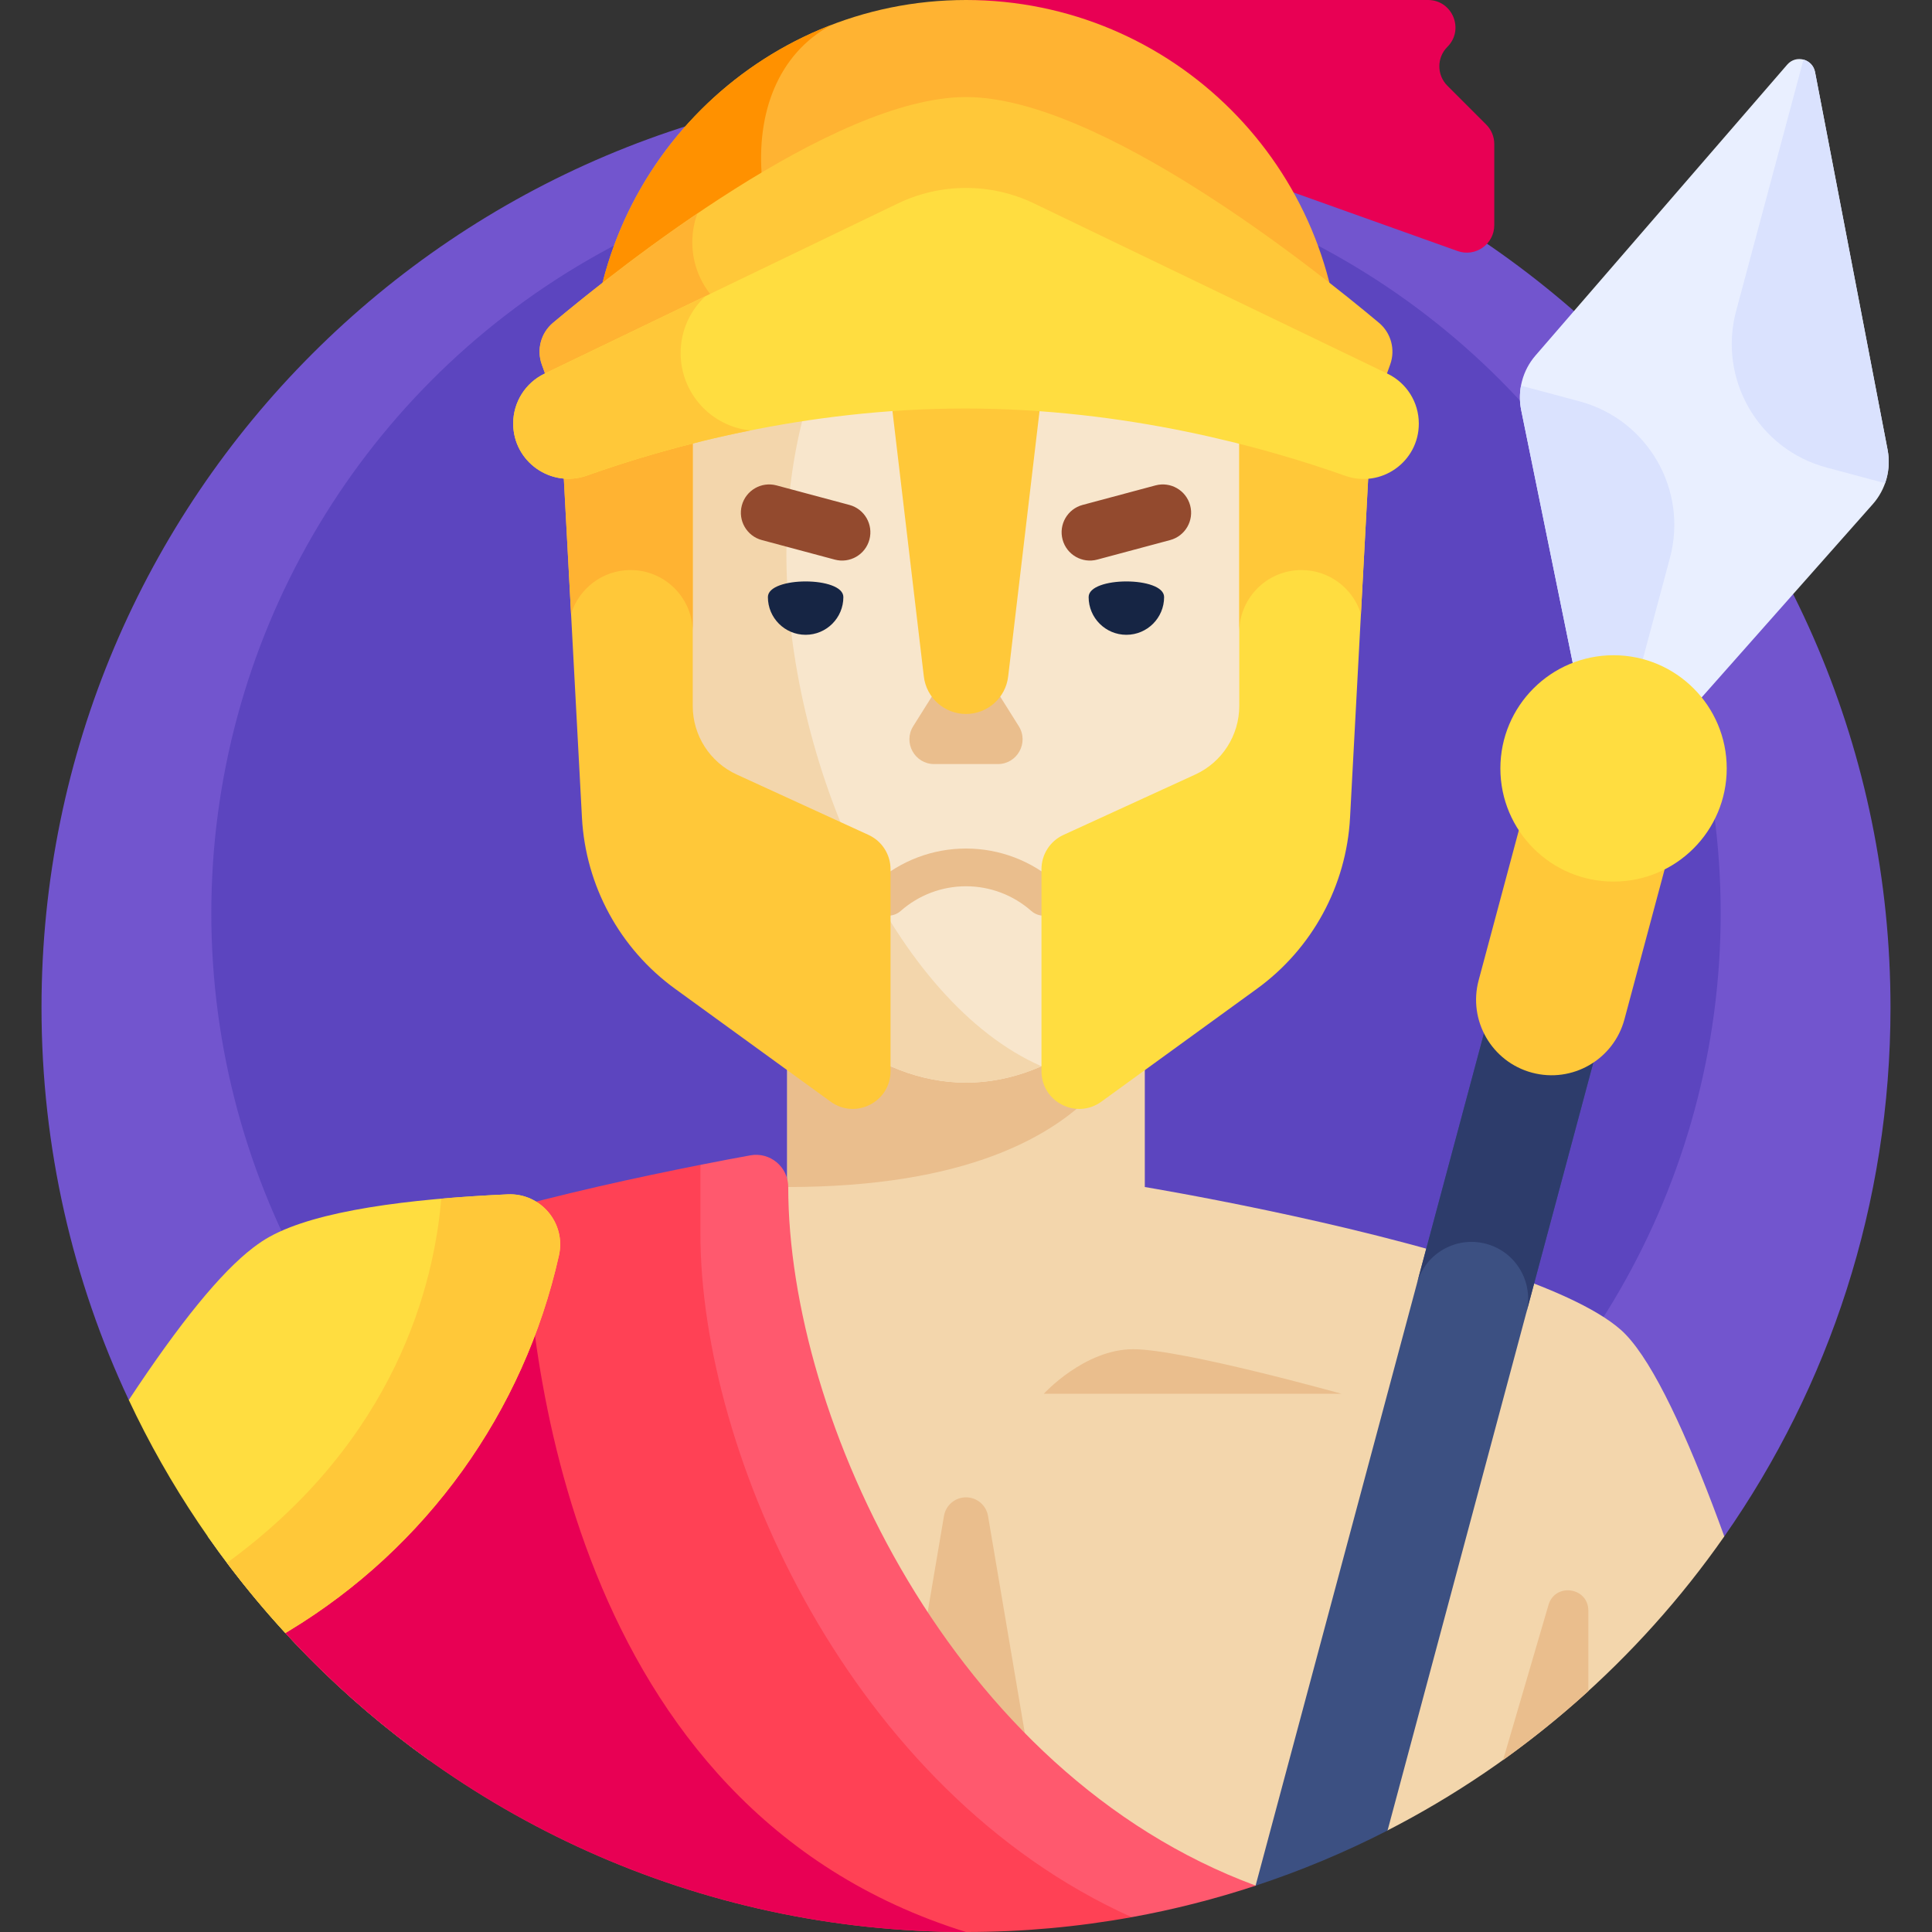 <svg id="Capa_1" enable-background="new 0 0 512 512" height="512" viewBox="0 0 512 512" width="512" xmlns="http://www.w3.org/2000/svg"><rect x="0" y="0" width="512" height="512" fill="#333333" stroke="none"/><g><g><path d="m34.13 371.012 422.819 36.127.007.019c27.752-39.716 44.044-88.031 44.044-140.158 0-135.31-109.69-245-245-245s-245 109.69-245 245c0 37.191 8.302 72.438 23.13 104.012z" fill="#7255ce"/></g><g><circle cx="256" cy="242" fill="#5c45bf" r="200"/></g><g><path d="m456.949 407.139c-8.256-22.709-16.99-42.685-24.722-51.911-.904-1.078-1.794-2.019-2.668-2.79-6.623-5.848-19.39-11.382-34.352-16.323-37.928-12.525-89.968-21.232-91.82-21.54h-94.772c-1.853.307-53.892 9.014-91.82 21.54-14.961 4.941-27.729 10.475-34.352 16.323-.874.772-1.765 1.712-2.668 2.79-7.732 9.226-16.467 29.203-24.722 51.911-.001.009-.001.018-.002.026 16.031 22.94 35.89 43.006 58.647 59.276 1.161.43 90.256 33.265 219.06 33.269l17.861-15.945 17.06 1.332c35.75-18.346 66.408-45.211 89.274-77.933-.003-.007-.003-.016-.004-.025z" fill="#f3d6ac"/></g><g><path d="m276.616 369.362s10.767-11.809 23.703-11.809 55.191 11.809 55.191 11.809z" fill="#eabe8d"/></g><g><path d="m208.614 221.239v93.336s19.021 20.093 47.17 20.093c.073 0 .143-.005.216-.005 28.031-.103 47.386-20.088 47.386-20.088v-93.336z" fill="#f3d6ac"/></g><g><path d="m208.614 220.734v93.841c94.723 0 94.772-53.4 94.772-53.4v-40.44h-94.772z" fill="#eabe8d"/></g><g><path d="m420.93 426.843v21.327c-7.157 6.519-14.704 12.617-22.599 18.262l12.035-41.103c1.75-5.98 10.564-4.716 10.564 1.514z" fill="#eabe8d"/></g><g><path d="m274.241 474.903-12.405-73.165c-.483-2.847-2.949-4.93-5.836-4.93-2.887 0-5.353 2.083-5.836 4.93l-12.405 73.165z" fill="#eabe8d"/></g><g><path d="m220.83 421.448-35.216-112.753c-8.351 1.651-17.936 3.655-27.004 5.738-5.101 1.171-10.079 2.37-14.797 3.563-35.349 8.935-57.595 17.749-68.01 26.945-.06.053-.123.111-.184.166v87.661c44.775 48.703 109.008 79.232 180.381 79.232 14.994 0 29.671-1.353 43.922-3.933z" fill="#ff4155"/></g><g><path d="m139.053 319.221c-32.59 8.517-53.311 16.944-63.25 25.72-.06.053-.123.111-.184.166v87.661c44.775 48.703 109.008 79.232 180.381 79.232-106.005-32.957-116.284-155.901-116.947-192.779z" fill="#e80054"/></g><g><path d="m332.781 499.711c-80.549-29.757-123.89-123.947-123.89-185.136 0-5.321-4.812-9.344-10.048-8.396-3.725.675-8.259 1.532-13.23 2.515v18.167c0 58.715 39.913 147.804 114.308 181.206 11.241-2.034 22.21-4.844 32.86-8.356z" fill="#ff596e"/></g><g><path d="m134.543 316.515c-26.447 1.188-50.587 4.345-63.014 11.19-1.44.792-2.901 1.761-4.468 2.961-8.537 6.537-19.353 19.789-32.931 40.347 10.664 22.709 24.707 43.513 41.489 61.765l.906-.548c36.45-22.024 62.318-57.986 71.605-99.548 1.911-8.55-4.836-16.56-13.587-16.167z" fill="#ffdd40"/></g><g><path d="m148.131 332.682c1.91-8.549-4.836-16.559-13.588-16.166-6.027.271-11.932.645-17.608 1.141-1.848 22.281-11.763 63.701-56.794 96.52 4.857 6.454 10.02 12.665 15.478 18.601l.906-.548c36.451-22.024 62.318-57.986 71.606-99.548z" fill="#ffc839"/></g><g><path d="m343.597 146.754c0 64.505-39.219 140.155-87.597 140.155s-87.597-75.651-87.597-140.155 39.218-110.884 87.597-110.884 87.597 46.38 87.597 110.884z" fill="#f8e6cc"/></g><g><path d="m208.403 146.754c0-55.33 28.856-97.321 67.597-108.148-6.424-1.795-13.119-2.737-20-2.737-48.379 0-87.597 46.38-87.597 110.885s39.219 140.155 87.597 140.155c6.881 0 13.576-1.535 20-4.346-38.741-16.952-67.597-80.479-67.597-135.809z" fill="#f3d6ac"/></g><g><g><path d="m276.614 242.667c-1.176 0-2.356-.413-3.308-1.252-4.78-4.221-10.927-6.546-17.307-6.546s-12.526 2.325-17.307 6.546c-2.071 1.827-5.23 1.63-7.058-.438-1.828-2.07-1.632-5.23.438-7.058 6.609-5.836 15.106-9.05 23.926-9.05s17.316 3.214 23.926 9.05c2.07 1.828 2.267 4.988.438 7.058-.986 1.119-2.364 1.69-3.748 1.69z" fill="#eabe8d"/></g></g><g><path d="m221.218 148.301-19.319-5.176c-4.001-1.072-6.375-5.185-5.303-9.186 1.072-4.001 5.185-6.375 9.186-5.303l19.319 5.176c4.001 1.072 6.375 5.185 5.303 9.186-1.072 4-5.185 6.375-9.186 5.303z" fill="#934a2e"/></g><g><path d="m310.1 143.124-19.319 5.176c-4.001 1.072-8.114-1.302-9.186-5.303-1.072-4.001 1.302-8.114 5.303-9.186l19.319-5.176c4.001-1.072 8.114 1.302 9.186 5.303 1.073 4.002-1.302 8.114-5.303 9.186z" fill="#934a2e"/></g><g><path d="m223.5 158.229c0 5.523-4.477 10-10 10s-10-4.477-10-10 20-5.523 20 0z" fill="#162544"/></g><g><path d="m288.5 158.229c0 5.523 4.477 10 10 10s10-4.477 10-10-20-5.523-20 0z" fill="#162544"/></g><g><path d="m378.426 0h-122.428v20l130.273 46.526c4.74 1.693 9.727-1.821 9.727-6.855v-21.511c0-1.93-.767-3.782-2.132-5.147l-10.294-10.294c-2.842-2.843-2.842-7.451 0-10.294 4.586-4.585 1.339-12.425-5.146-12.425z" fill="#e80054"/></g><g><path d="m328.418 187.081v-86.209l35.04 9.53-5.681 106.275c-.966 18.066-10.032 34.733-24.675 45.359l-41.228 29.918c-6.611 4.797-15.873.075-15.873-8.094v-53.509c0-3.911 2.279-7.462 5.835-9.091l34.913-15.997c7.11-3.257 11.669-10.361 11.669-18.182z" fill="#ffdd40"/></g><g><path d="m344.892 151.07c7.42 0 13.694 4.899 15.77 11.638l2.796-52.305-35.04-9.53v66.191c.27-8.876 7.533-15.994 16.474-15.994z" fill="#ffc839"/></g><g><path d="m183.582 187.081v-86.209l-35.04 9.53 5.681 106.275c.966 18.066 10.032 34.733 24.675 45.359l41.228 29.918c6.611 4.797 15.873.075 15.873-8.094v-53.509c0-3.911-2.279-7.462-5.835-9.091l-34.913-15.997c-7.11-3.257-11.669-10.361-11.669-18.182z" fill="#ffc839"/></g><g><path d="m167.108 151.07c-7.42 0-13.694 4.899-15.77 11.638l-2.796-52.305 35.04-9.53v66.191c-.27-8.876-7.533-15.994-16.474-15.994z" fill="#ffb332"/></g><g><g><path d="m242.013 192.447 8.436-13.441c2.569-4.093 8.533-4.093 11.102 0l8.436 13.441c2.739 4.365-.398 10.038-5.551 10.038h-16.871c-5.154-.001-8.291-5.674-5.552-10.038z" fill="#eabe8d"/></g></g><g><path d="m355.331 99.511v-.179c0-54.86-44.473-99.332-99.332-99.332-54.859 0-99.332 44.472-99.332 99.332v.179z" fill="#ffb332"/></g><g><path d="m220.326 6.605c-37.235 14.334-63.66 50.442-63.66 92.727v.179h71.885c-31.677-30.183-36.497-77.603-8.225-92.906z" fill="#ff9100"/></g><g><path d="m256 25.717c-35.197 0-91.94 45.16-109.442 59.829-3.209 2.689-4.394 7.097-2.979 11.037l8.466 23.569 103.955-18.684 103.955 18.684 8.466-23.569c1.415-3.94.23-8.348-2.979-11.037-17.502-14.669-74.245-59.829-109.442-59.829z" fill="#ffc839"/></g><g><path d="m146.558 85.546c-3.209 2.689-4.394 7.097-2.979 11.037l8.466 23.569 53.631-9.639v-24.101c-12.264 0-22.206-9.942-22.206-22.206 0-2.683.476-5.254 1.347-7.635-16.667 11.301-30.917 22.821-38.259 28.975z" fill="#ffb332"/></g><g><path d="m256 189.21c-5.703 0-10.504-4.267-11.174-9.931l-8.826-74.662h40l-8.826 74.662c-.67 5.664-5.471 9.931-11.174 9.931z" fill="#ffc839"/></g><g><path d="m376 112.278c0 10.116-10.005 17.184-19.538 13.801-21.289-7.555-58.063-17.823-100.687-17.823-42.513 0-79.027 10.214-100.21 17.764-9.54 3.4-19.566-3.663-19.566-13.791 0-5.624 3.221-10.752 8.288-13.193l93.619-45.099c11.433-5.508 24.752-5.508 36.185 0l93.619 45.099c5.067 2.441 8.288 7.568 8.288 13.193v.049z" fill="#ffdd40"/></g><g><path d="m180.374 93.56c0-5.961 2.544-11.316 6.588-15.081l-42.673 20.557c-5.067 2.441-8.288 7.568-8.288 13.193 0 10.128 10.025 17.191 19.566 13.791 10.832-3.861 25.68-8.415 43.283-11.947-10.381-1.077-18.476-9.849-18.476-20.513z" fill="#ffc839"/></g><g><g><path d="m332.742 499.723c12.101-3.988 23.791-8.881 34.976-14.622l61.971-231.278-28.978-7.765z" fill="#3c5082"/></g><g><path d="m400.712 246.058 28.978 7.765-25.234 94.174c2.144-8.002-2.604-16.227-10.607-18.371-8.002-2.144-16.227 2.605-18.371 10.607z" fill="#2d3c6b"/></g><g><path d="m406.002 284.27c10.669 2.859 21.636-3.473 24.495-14.142l15.135-56.485c.715-2.667-.868-5.409-3.536-6.124l-28.978-7.765c-2.667-.715-5.409.868-6.124 3.536l-15.135 56.485c-2.858 10.669 3.474 21.636 14.143 24.495z" fill="#ffc839"/></g><g><g><path d="m496.281 133.64-71.576 80.83-21.572-105.788c-1.05-5.151.35-10.497 3.79-14.472l66.718-77.097c2.315-2.675 6.695-1.502 7.363 1.973l19.231 100.127c.992 5.161-.469 10.491-3.954 14.427z" fill="#e9efff"/></g><g><path d="m477.941 15.792c1.468.393 2.73 1.555 3.063 3.292l19.231 100.127c.575 2.994.32 6.043-.671 8.845l-15.509-4.156c-18.077-4.844-28.805-23.425-23.961-41.502z" fill="#dae2fe"/></g><g><path d="m403.082 102.204 15.509 4.156c18.077 4.844 28.805 23.425 23.961 41.502l-17.847 66.607-21.572-105.788c-.441-2.163-.444-4.36-.051-6.477z" fill="#dae2fe"/></g></g><g><circle cx="427.608" cy="203.636" fill="#ffdd40" r="29.993"/></g></g></g></svg>